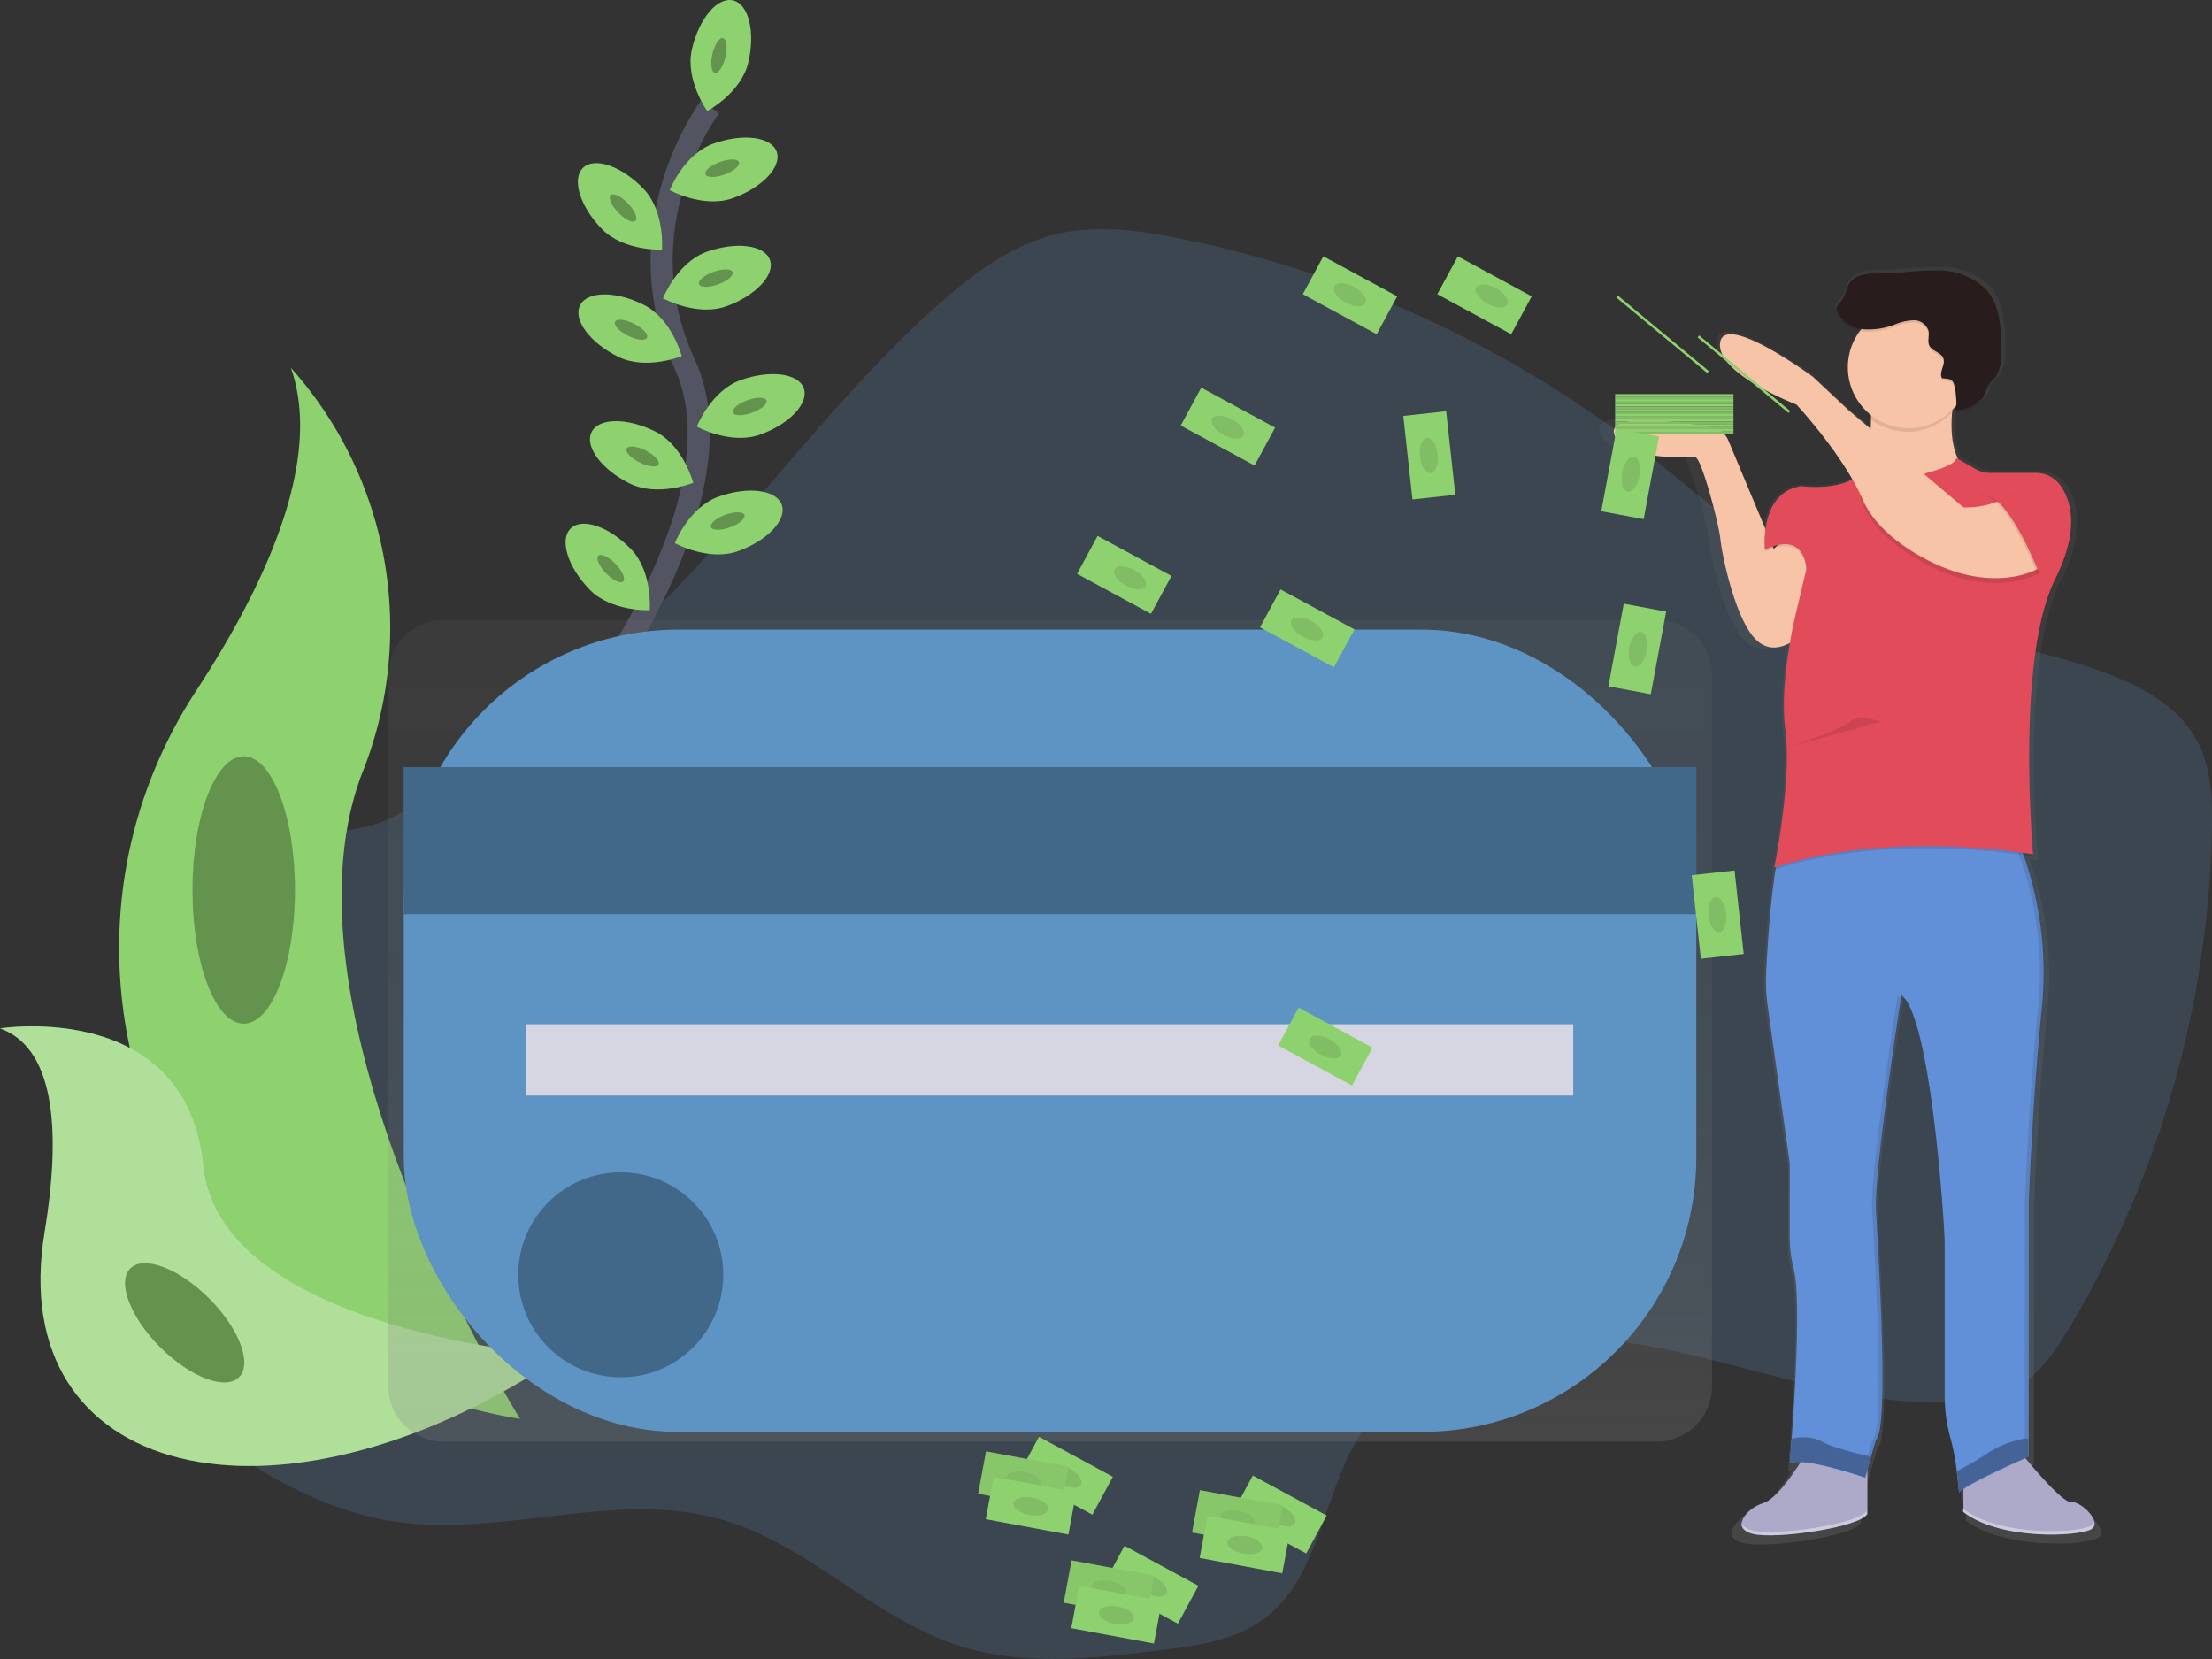 <svg xmlns="http://www.w3.org/2000/svg" xmlns:xlink="http://www.w3.org/1999/xlink" width="200" height="150" viewBox="0 0 200 150">
  <rect x="0" y="0" width="200" height="150" fill="#333333" stroke="none"/>
  <defs>
    <linearGradient id="linear-gradient" x1="0.5" y1="1" x2="0.5" gradientUnits="objectBoundingBox">
      <stop offset="0" stop-color="gray" stop-opacity="0.251"/>
      <stop offset="0.54" stop-color="gray" stop-opacity="0.122"/>
      <stop offset="1" stop-color="gray" stop-opacity="0.102"/>
    </linearGradient>
    <linearGradient id="linear-gradient-2" x1="9.926" x2="9.926" y2="0" xlink:href="#linear-gradient"/>
  </defs>
  <g id="rain" transform="translate(0 0.001)">
    <path id="路径_1342" data-name="路径 1342" d="M178.027,246.99c-2.628.813-5.087,2.781-5.744,5.511-.751,3.138.981,6.3,1.231,9.523.808,10.557-13.859,18-11.767,28.374.831,4.123,4.189,7.156,7.5,9.662,5.3,4,11.182,7.536,17.7,8.534,9.886,1.517,20.214-2.941,29.823-.124,7.75,2.273,13.681,8.933,21.377,11.39,5.859,1.871,12.171,1.134,18.257.376,3.282-.407,6.72-.878,9.369-2.894,4.923-3.753,5.233-11.166,8.53-16.478,5.091-8.192,16.255-9.8,25.616-8.208s18.45,5.511,27.934,5.192a12.505,12.505,0,0,0,5.871-1.369c2.15-1.237,3.6-3.417,4.886-5.574a91.794,91.794,0,0,0,12.774-44.82c.055-2.72-.039-5.558-1.288-7.958-1.58-3.037-4.737-4.854-7.879-6.076-7.547-2.941-15.884-3.422-23.279-6.738-7.133-3.2-12.909-8.809-19.121-13.617a100.709,100.709,0,0,0-41.949-19.128c-3.567-.706-7.27-1.21-10.815-.395-4.084.939-7.6,3.545-10.77,6.352-8.421,7.465-15.17,16.675-22.93,24.856a131.466,131.466,0,0,1-17.42,15.381c-2.872,2.119-5.924,4.636-9.125,6.2C183.871,246.4,181.125,246.035,178.027,246.99Z" transform="translate(-151.388 -171.041)" fill="#5e94c3" opacity="0.2"/>
    <path id="路径_1343" data-name="路径 1343" d="M378.072,138.88s-8.085,10.738-2.3,23.253-10.081,32.625-10.081,32.625" transform="translate(-313.866 -129.229)" fill="none" stroke="#535461" stroke-miterlimit="10" stroke-width="2"/>
    <path id="路径_1344" data-name="路径 1344" d="M422.447,98.373c-.642,2.763-3.715,4.41-3.715,4.41s-2.029-2.835-1.387-5.6,2.3-4.738,3.715-4.41S423.089,95.61,422.447,98.373Z" transform="translate(-354.784 -92.74)" fill="#8ed16f"/>
    <ellipse id="椭圆_323" data-name="椭圆 323" cx="1.613" cy="0.605" rx="1.613" ry="0.605" transform="translate(64.048 6.448) rotate(-76.9)" fill="#8ed16f"/>
    <ellipse id="椭圆_324" data-name="椭圆 324" cx="1.613" cy="0.605" rx="1.613" ry="0.605" transform="translate(64.048 6.448) rotate(-76.9)" opacity="0.3"/>
    <path id="路径_1345" data-name="路径 1345" d="M413.9,157.65c-2.669.962-5.721-.724-5.721-.724s1.276-3.245,3.947-4.2,5.23-.628,5.721.724S416.571,156.688,413.9,157.65Z" transform="translate(-347.625 -139.74)" fill="#8ed16f"/>
    <ellipse id="椭圆_325" data-name="椭圆 325" cx="1.613" cy="0.605" rx="1.613" ry="0.605" transform="matrix(0.94, -0.34, 0.34, 0.94, 63.58, 15.191)" fill="#8ed16f"/>
    <ellipse id="椭圆_326" data-name="椭圆 326" cx="1.613" cy="0.605" rx="1.613" ry="0.605" transform="matrix(0.94, -0.34, 0.34, 0.94, 63.58, 15.191)" opacity="0.3"/>
    <path id="路径_1346" data-name="路径 1346" d="M410.931,204.42c-2.669.962-5.721-.724-5.721-.724s1.276-3.245,3.947-4.2,5.23-.628,5.721.724S413.6,203.46,410.931,204.42Z" transform="translate(-345.264 -176.726)" fill="#8ed16f"/>
    <ellipse id="椭圆_327" data-name="椭圆 327" cx="1.613" cy="0.605" rx="1.613" ry="0.605" transform="translate(63.001 25.12) rotate(-19.8)" fill="#8ed16f"/>
    <ellipse id="椭圆_328" data-name="椭圆 328" cx="1.613" cy="0.605" rx="1.613" ry="0.605" transform="translate(63.001 25.12) rotate(-19.8)" opacity="0.3"/>
    <path id="路径_1347" data-name="路径 1347" d="M425.841,259.29c-2.669.962-5.721-.724-5.721-.724s1.276-3.245,3.947-4.2,5.23-.628,5.721.724S428.511,258.334,425.841,259.29Z" transform="translate(-357.116 -219.995)" fill="#8ed16f"/>
    <ellipse id="椭圆_329" data-name="椭圆 329" cx="1.613" cy="0.605" rx="1.613" ry="0.605" transform="translate(66.062 36.729) rotate(-19.8)" fill="#8ed16f"/>
    <ellipse id="椭圆_330" data-name="椭圆 330" cx="1.613" cy="0.605" rx="1.613" ry="0.605" transform="translate(66.062 36.729) rotate(-19.8)" opacity="0.3"/>
    <path id="路径_1348" data-name="路径 1348" d="M416.141,309.47c-2.669.962-5.721-.724-5.721-.724s1.276-3.245,3.947-4.2,5.23-.628,5.721.724S418.813,308.51,416.141,309.47Z" transform="translate(-349.405 -259.64)" fill="#8ed16f"/>
    <ellipse id="椭圆_331" data-name="椭圆 331" cx="1.613" cy="0.605" rx="1.613" ry="0.605" transform="matrix(0.94, -0.34, 0.34, 0.94, 64.076, 47.088)" fill="#8ed16f"/>
    <ellipse id="椭圆_332" data-name="椭圆 332" cx="1.613" cy="0.605" rx="1.613" ry="0.605" transform="matrix(0.94, -0.34, 0.34, 0.94, 64.076, 47.088)" opacity="0.3"/>
    <path id="路径_1349" data-name="路径 1349" d="M369.784,169.2c1.971,2.042,5.454,1.883,5.454,1.883s.287-3.475-1.684-5.516-4.412-2.883-5.454-1.883S367.813,167.162,369.784,169.2Z" transform="translate(-315.384 -148.514)" fill="#8ed16f"/>
    <ellipse id="椭圆_333" data-name="椭圆 333" cx="0.605" cy="1.613" rx="0.605" ry="1.613" transform="matrix(0.719, -0.695, 0.695, 0.719, 54.78, 18.065)" fill="#8ed16f"/>
    <ellipse id="椭圆_334" data-name="椭圆 334" cx="0.605" cy="1.613" rx="0.605" ry="1.613" transform="matrix(0.719, -0.695, 0.695, 0.719, 54.78, 18.065)" opacity="0.3"/>
    <path id="路径_1350" data-name="路径 1350" d="M364.374,324.194c1.971,2.042,5.454,1.883,5.454,1.883s.287-3.475-1.684-5.516-4.412-2.883-5.454-1.883S362.4,322.152,364.374,324.194Z" transform="translate(-311.084 -270.907)" fill="#8ed16f"/>
    <ellipse id="椭圆_335" data-name="椭圆 335" cx="0.605" cy="1.613" rx="0.605" ry="1.613" transform="matrix(0.719, -0.695, 0.695, 0.719, 53.666, 50.668)" fill="#8ed16f"/>
    <ellipse id="椭圆_336" data-name="椭圆 336" cx="0.605" cy="1.613" rx="0.605" ry="1.613" transform="matrix(0.719, -0.695, 0.695, 0.719, 53.666, 50.668)" opacity="0.3"/>
    <path id="路径_1351" data-name="路径 1351" d="M371.488,225.155c2.54,1.268,5.767-.05,5.767-.05s-.889-3.37-3.427-4.638-5.121-1.255-5.767.05S368.948,223.887,371.488,225.155Z" transform="translate(-315.617 -192.908)" fill="#8ed16f"/>
    <ellipse id="椭圆_337" data-name="椭圆 337" cx="0.605" cy="1.613" rx="0.605" ry="1.613" transform="translate(55.342 29.635) rotate(-63.48)" fill="#8ed16f"/>
    <ellipse id="椭圆_338" data-name="椭圆 338" cx="0.605" cy="1.613" rx="0.605" ry="1.613" transform="translate(55.342 29.635) rotate(-63.48)" opacity="0.3"/>
    <path id="路径_1352" data-name="路径 1352" d="M376.58,279.725c2.54,1.268,5.767-.05,5.767-.05s-.889-3.37-3.427-4.638-5.121-1.255-5.767.05S374.051,278.47,376.58,279.725Z" transform="translate(-319.665 -236.021)" fill="#8ed16f"/>
    <ellipse id="椭圆_339" data-name="椭圆 339" cx="0.605" cy="1.613" rx="0.605" ry="1.613" transform="translate(56.388 41.093) rotate(-63.48)" fill="#8ed16f"/>
    <ellipse id="椭圆_340" data-name="椭圆 340" cx="0.605" cy="1.613" rx="0.605" ry="1.613" transform="translate(56.388 41.093) rotate(-63.48)" opacity="0.3"/>
    <path id="路径_1353" data-name="路径 1353" d="M180.027,249.21a35.261,35.261,0,0,1,6.43,36.679c-8.336,21.913,14.29,58.351,14.29,58.351s-.243-.036-.692-.115c-30.332-5.353-45.394-40.041-28.533-65.809C177.783,268.736,182.939,257.5,180.027,249.21Z" transform="translate(-153.726 -215.955)" fill="#8ed16f"/>
    <path id="路径_1354" data-name="路径 1354" d="M113,534.022s16.85-2.684,18.386,12.417,32.4,17.2,32.4,17.2l-.579.385c-25.485,16.735-49.848,10.656-46.176-11.558C118.4,544.2,118.286,535.907,113,534.022Z" transform="translate(-113 -441.042)" fill="#8ed16f"/>
    <g id="组_6" data-name="组 6" transform="translate(0 92.796)" opacity="0.3">
      <path id="路径_1355" data-name="路径 1355" d="M113,534.022s16.85-2.684,18.386,12.417,32.4,17.2,32.4,17.2l-.579.385c-25.485,16.735-49.848,10.656-46.176-11.558C118.4,544.2,118.286,535.907,113,534.022Z" transform="translate(-113 -533.838)" fill="#fff"/>
    </g>
    <ellipse id="椭圆_341" data-name="椭圆 341" cx="4.634" cy="12.089" rx="4.634" ry="12.089" transform="translate(17.402 68.377)" fill="#8ed16f"/>
    <ellipse id="椭圆_342" data-name="椭圆 342" cx="4.634" cy="12.089" rx="4.634" ry="12.089" transform="translate(17.402 68.377)" opacity="0.3"/>
    <ellipse id="椭圆_343" data-name="椭圆 343" cx="3.123" cy="6.951" rx="3.123" ry="6.951" transform="translate(9.574 116.898) rotate(-45)" fill="#8ed16f"/>
    <ellipse id="椭圆_344" data-name="椭圆 344" cx="3.123" cy="6.951" rx="3.123" ry="6.951" transform="translate(9.574 116.898) rotate(-45)" opacity="0.3"/>
    <path id="路径_1356" data-name="路径 1356" d="M403.343,358.2H293.657a5,5,0,0,0-5,5v64.29a5,5,0,0,0,5,5H403.343a5,5,0,0,0,5-5V363.2a5,5,0,0,0-5-5Z" transform="translate(-253.553 -302.145)" fill="url(#linear-gradient)"/>
    <rect id="矩形_282" data-name="矩形 282" width="116.863" height="72.536" rx="24.81" transform="translate(36.508 56.929)" fill="#5e94c3"/>
    <rect id="矩形_283" data-name="矩形 283" width="116.863" height="13.298" transform="translate(36.508 69.364)" fill="#5e94c3"/>
    <rect id="矩形_284" data-name="矩形 284" width="116.863" height="13.298" transform="translate(36.508 69.364)" opacity="0.3"/>
    <rect id="矩形_285" data-name="矩形 285" width="94.7" height="6.447" transform="translate(47.544 92.608)" fill="#d6d6e3"/>
    <circle id="椭圆_345" data-name="椭圆 345" cx="9.269" cy="9.269" r="9.269" transform="translate(46.857 105.991)" fill="#5e94c3"/>
    <circle id="椭圆_346" data-name="椭圆 346" cx="9.269" cy="9.269" r="9.269" transform="translate(46.857 105.991)" opacity="0.3"/>
    <path id="路径_1357" data-name="路径 1357" d="M822.152,220.478a2.029,2.029,0,0,0,.893,1.13c1.922,1.27,6.1,1,6.6,1,.107,0,.247.19.4.51a35.315,35.315,0,0,1,1.96,6.991c.1,1.215,1.232,6.9,3.081,9.022.057.065.113.126.167.182,1.814,1.822,3.941-.182,3.941-.182l.305-1.061c-.086.418-.182.906-.278,1.452-.048.274-.1.565-.142.864a33.107,33.107,0,0,0-.433,5.1,18.468,18.468,0,0,0,.08,1.858c.017.172.036.341.059.506a17.757,17.757,0,0,1,.138,2.268,61.65,61.65,0,0,1-1.165,10.1l.044-.015c-.027.14-.044.209-.044.209l.067-.021q-.048.312-.092.638c-.389,2.824-.613,6.338-.72,8.368a16.759,16.759,0,0,0,.142,3.2l2.042,14.373v6.694a11.816,11.816,0,0,0,.368,3.008c.665,2.529.117,11.357-.19,15.545-.086,1.142-.153,1.941-.172,2.171v.069l.059-.023v.073a1.183,1.183,0,0,1,.272-.079c-.81,1.255-2.276,3.33-3.4,3.68a3.571,3.571,0,0,0-1.7,1.128l-.029.04-.042.059a1.255,1.255,0,0,0-.245.64.708.708,0,0,1-.038-.123c-.086.467.195.893,1.075,1.1a7.237,7.237,0,0,0,1.558.126c3.054,0,8.474-.939,9.073-1.95v-3.485l.1.031v.031l.374.123,1.027-3.447c1.232-.912.209-17.235,0-20.986-.188-3.418,1.927-17.015,2.3-19.411l-.05-.061.057-.349a1.488,1.488,0,0,1,.209.184,2.739,2.739,0,0,1,.32.473,6.326,6.326,0,0,1,.454.937c2.067,5.154,3,19.894,3,21.216V308.25a14.434,14.434,0,0,0,.565,4.044,17.344,17.344,0,0,1,.439,2.1c.044.278.082.554.117.818s.071.565.1.812a1.683,1.683,0,0,0,.021.186.366.366,0,0,1,0,.086c.057.546.086.9.086.9a.21.21,0,0,1,.042-.082l.01.132a.283.283,0,0,1,.082-.13,1.981,1.981,0,0,1,.276-.226v1.761l-.05-.038v.3c2.13,1.607,5.6,2.092,8.257,2.073a10.563,10.563,0,0,0,3.609-.452c.694-.341.314-1.136-.318-1.745a2.386,2.386,0,0,0-1.531-.791c-.674.073-2.977-2.535-4.184-3.964l.136-.061.193-.084V290.791s.31-9.125,1.232-18.149a32.106,32.106,0,0,0-1.579-13.463l-.029-.086.28.044c.3.046.456.073.456.073a1.741,1.741,0,0,0-.019-.209h.019s-.36-3.914-.364-8.83c0-5.573.471-12.367,2.418-16.212a11.438,11.438,0,0,0,1.464-5.364,5.611,5.611,0,0,0-1-3.431,2.719,2.719,0,0,0-1.153-.912l-.04-.023h-.021a2.866,2.866,0,0,0-1.059-.209H857.82a2.809,2.809,0,0,1-1.389-.366l-1.646-.933a8.349,8.349,0,0,1-.51-4.077c0-.111.021-.222.031-.331l.119-.126c.092-.1.178-.209.262-.3a2.335,2.335,0,0,1-.019.247c-.021.132-.057.209-.113.226a3.634,3.634,0,0,0,2.456-.989c.023-.027.044-.056.065-.086a4.482,4.482,0,0,0,.4-.837,2.433,2.433,0,0,1,.307-.561c.138-.18.318-.326.466-.5l.025-.029a3.612,3.612,0,0,0,.565-2.347c.01-1.991-.048-4.184-1.381-5.677a6.286,6.286,0,0,0-4.548-1.768c-1.676-.054-3.347.247-5.021.255-1.138,0-2.51-.019-3.138.923-.307.462-.345,1.067-.68,1.51-.192.255-.487.475-.5.793a.814.814,0,0,0,.109.418v.015a2.959,2.959,0,0,0,2.167,1.454,5.4,5.4,0,0,0-.418.577,5.5,5.5,0,0,0-.837,2.929,3.422,3.422,0,0,0,.013.36,5.529,5.529,0,0,0,1.753,3.684c-.017.117-.033.234-.052.349l.038.033q.178.161.37.305l.046.036v.209a3.518,3.518,0,0,1-.013.364c-.013.119,0,.192-.013.289l-.027-.023-2.044-1.707-3.286-3.042s-8.217-5.981-8.629-3.138a2.048,2.048,0,0,0,.391,1.418c1.508,2.3,6.694,4.259,6.694,4.259a43.828,43.828,0,0,1,5.161,6.794c-.073.04-.146.077-.224.113a9.7,9.7,0,0,1-4.527.494c-3.1.483-3.383,3.883-3.366,5.257v.285l-4.117-9.667-.013-.029a2.035,2.035,0,0,0-1.54-1.209C828.456,219.411,821.576,218.447,822.152,220.478ZM839.387,314.4a1.8,1.8,0,0,1,.182-.033l-.019.029Z" transform="translate(-677.527 -181.435)" fill="url(#linear-gradient-2)"/>
    <path id="路径_1358" data-name="路径 1358" d="M984.463,716.43s3.9,4.9,4.8,4.8,3,1.9,1.8,2.51-8.1,1-11.505-1.6v-3.918Z" transform="translate(-802.035 -585.438)" fill="#aca9c9"/>
    <path id="路径_1359" data-name="路径 1359" d="M886.658,717.86s-2.3,4.1-3.9,4.6-3,2.3-.9,2.8,9.6-.6,10.3-1.8v-5.3Z" transform="translate(-723.313 -586.569)" fill="#aca9c9"/>
    <path id="路径_1360" data-name="路径 1360" d="M894.376,465.8l1.987,14.179v6.592a11.816,11.816,0,0,0,.36,2.966c.649,2.5.115,11.2-.186,15.333-.1,1.347-.174,2.209-.174,2.209,1.3-.6,6.8,1.3,6.8,1.3l.556-1.893.444-1.506c1.2-.9.209-17,0-20.71-.136-2.533.994-10.746,1.717-15.668.209-1.391.379-2.51.481-3.184.065-.418.1-.651.1-.651a2.188,2.188,0,0,1,.54.651,6.246,6.246,0,0,1,.441.925c2.012,5.085,2.929,19.624,2.929,20.919v13.673a14.421,14.421,0,0,0,.55,3.989,20.916,20.916,0,0,1,.542,2.88c.142,1.086.209,1.96.209,1.96.1-.6,6.3-3.3,6.3-3.3v-22.8s.3-9,1.2-17.9a31.939,31.939,0,0,0-1.151-12.045c-.249-.851-.5-1.573-.713-2.144-.366-.973-.628-1.51-.628-1.51H896.259c-.343.065-.628.755-.885,1.8-.167.7-.314,1.565-.441,2.51-.379,2.784-.6,6.251-.7,8.255A16.711,16.711,0,0,0,894.376,465.8Z" transform="translate(-734.54 -374.789)" fill="#618fd8"/>
    <g id="组_7" data-name="组 7" transform="translate(161.874 75.333)" opacity="0.1">
      <path id="路径_1361" data-name="路径 1361" d="M983.663,506.766v-22.8s.3-9,1.2-17.9a31.187,31.187,0,0,0-2.51-15.7h.4a31.37,31.37,0,0,1,2.51,15.7c-.889,8.9-1.2,17.9-1.2,17.9v22.8s-6.2,2.7-6.3,3.3a3,3,0,0,0-.031-.364A58.309,58.309,0,0,1,983.663,506.766Z" transform="translate(-962.461 -450.36)"/>
      <path id="路径_1362" data-name="路径 1362" d="M905.29,722.32a1.553,1.553,0,0,0-.55.113v-.1A3.569,3.569,0,0,1,905.29,722.32Z" transform="translate(-904.74 -665.425)"/>
      <path id="路径_1363" data-name="路径 1363" d="M936.482,560.83c1.2-.9.209-17,0-20.71s2.3-19.5,2.3-19.5a1.743,1.743,0,0,1,.345.356c-.368,2.36-2.427,15.775-2.245,19.145.209,3.7,1.2,19.8,0,20.71l-1,3.4-.364-.121Z" transform="translate(-929.081 -505.922)"/>
    </g>
    <path id="路径_1364" data-name="路径 1364" d="M843.684,285.869l-2.092,7.4s-2.2,2.092-4,0-2.908-7.7-3.017-8.9-1.7-7.4-2.3-7.4-6.6.4-7.3-2.092c-.561-2,6.138-1.046,8.819-.6a1.987,1.987,0,0,1,1.5,1.192l4.113,9.821S841.584,282.769,843.684,285.869Z" transform="translate(-679.029 -235.655)" fill="#f7c4a7"/>
    <path id="路径_1365" data-name="路径 1365" d="M937.1,249.82s-2.6,7.3.7,9.9-11.8,3.3-11.8,3.3l2.05-1.95s1.45-5.751.45-10.551Z" transform="translate(-759.679 -216.835)" fill="#f7c4a7"/>
    <path id="路径_1366" data-name="路径 1366" d="M908.287,292.049s2.65-.651,2.65-1.349l2.349,1.349h5.9s4.3,2.4.7,9.6-2,24.893-2,24.893-12.8-2.3-23.4,1.2c0,0,1.6-7.9,1-12.4s1-10.8,1-10.8l.9-3.8s-.05-3.556-3.751-1.751c0,0-.55-5.15,3.251-5.751,0,0,4.393.6,5.7-1.6A6.682,6.682,0,0,0,908.287,292.049Z" transform="translate(-734.062 -249.097)" opacity="0.1"/>
    <path id="路径_1367" data-name="路径 1367" d="M908.286,291.1s2.65-.651,2.65-1.349l1.722.989a2.719,2.719,0,0,0,1.351.36h4.127a2.72,2.72,0,0,1,2.211,1.125c.948,1.333,1.8,3.96-.46,8.476-3.6,7.2-2,24.893-2,24.893s-12.8-2.3-23.4,1.2c0,0,1.6-7.9,1-12.4s1-10.786,1-10.786l.9-3.8s-.05-3.556-3.751-1.751c0,0-.536-5.008,3.094-5.723a1.025,1.025,0,0,1,.307-.021c.776.082,4.393.343,5.552-1.617A6.714,6.714,0,0,0,908.286,291.1Z" transform="translate(-734.062 -248.346)" fill="#e14b5a"/>
    <path id="路径_1368" data-name="路径 1368" d="M951.193,309.983s-3.2,2-8.4,0c0,0-5.7-2.092-7.5-6.2s9.1.7,9.1.7a7.931,7.931,0,0,0,3-.5C948.089,303.484,952.992,307.782,951.193,309.983Z" transform="translate(-766.867 -258.159)" opacity="0.1"/>
    <path id="路径_1369" data-name="路径 1369" d="M903.116,257.79s-3.2,2-8.4,0c0,0-5.7-2.092-7.5-6.2s-6-8.608-6-8.608-7.3-2.8-6.9-5.6,8.4,3.1,8.4,3.1l3.2,3,10.4,8.8a7.931,7.931,0,0,0,3-.5C900.012,251.282,904.915,255.589,903.116,257.79Z" transform="translate(-718.79 -206.405)" fill="#f7c4a7"/>
    <path id="路径_1370" data-name="路径 1370" d="M937.49,251.951l8.6-.7a19.743,19.743,0,0,0-.9,4.073,5.5,5.5,0,0,1-7.7.209A9.774,9.774,0,0,0,937.49,251.951Z" transform="translate(-768.765 -217.971)" opacity="0.1"/>
    <circle id="椭圆_347" data-name="椭圆 347" cx="5.5" cy="5.5" r="5.5" transform="translate(167.076 27.715)" fill="#f7c4a7"/>
    <path id="路径_1371" data-name="路径 1371" d="M934.34,219.877c-.322-.531.333-1.224.117-1.805-.2-.536-.99-.628-1.255-1.128-.209-.4,0-.9-.084-1.345a1.382,1.382,0,0,0-1.326-.962,4.732,4.732,0,0,0-1.713.379,6.578,6.578,0,0,1-2.822.435,2.959,2.959,0,0,1-2.33-1.479.836.836,0,0,1-.107-.406c.017-.314.305-.529.492-.78.326-.437.364-1.033.661-1.489.607-.929,1.939-.906,3.048-.91,1.632,0,3.255-.305,4.887-.251a6.086,6.086,0,0,1,4.428,1.743c1.3,1.475,1.356,3.634,1.345,5.6a3.564,3.564,0,0,1-.55,2.316c-.151.182-.335.333-.479.519-.314.418-.4.954-.692,1.379a3.375,3.375,0,0,1-2.454,1.061c.268-.036.046-1.828,0-1.994C935.33,219.934,935.139,219.951,934.34,219.877Z" transform="translate(-758.746 -185.479)" opacity="0.1"/>
    <path id="路径_1372" data-name="路径 1372" d="M934.34,218.927c-.322-.531.333-1.224.117-1.805-.2-.536-.99-.628-1.255-1.128-.209-.4,0-.9-.084-1.345a1.382,1.382,0,0,0-1.326-.962,4.731,4.731,0,0,0-1.713.379,6.578,6.578,0,0,1-2.822.435,2.959,2.959,0,0,1-2.33-1.479.836.836,0,0,1-.107-.406c.017-.314.305-.529.492-.78.326-.437.364-1.033.661-1.489.607-.929,1.939-.906,3.048-.91,1.632,0,3.255-.305,4.887-.251a6.086,6.086,0,0,1,4.428,1.743c1.3,1.475,1.356,3.634,1.345,5.6a3.564,3.564,0,0,1-.55,2.316c-.151.182-.335.333-.479.519-.314.418-.4.954-.692,1.379a3.375,3.375,0,0,1-2.454,1.061c.268-.036.046-1.828,0-1.994C935.33,218.973,935.139,219,934.34,218.927Z" transform="translate(-758.746 -184.729)" fill="#281c1c"/>
    <path id="路径_1373" data-name="路径 1373" d="M992.017,313.346s-2.7-7-4.8-7.2,4,0,4,0l2,3.6Z" transform="translate(-807.742 -261.27)" opacity="0.1"/>
    <path id="路径_1374" data-name="路径 1374" d="M992.977,313.346s-2.7-7-4.8-7.2,4,0,4,0l2,3.6Z" transform="translate(-808.501 -261.27)" fill="#e14b5a"/>
    <path id="路径_1375" data-name="路径 1375" d="M976.65,714.959c.142,1.086.209,1.96.209,1.96.1-.6,6.3-3.3,6.3-3.3v-1.625a2.758,2.758,0,0,0-.473.023,8.921,8.921,0,0,0-3.347,1.368A30.518,30.518,0,0,1,976.65,714.959Z" transform="translate(-799.733 -581.927)" fill="#618fd8"/>
    <path id="路径_1376" data-name="路径 1376" d="M976.65,714.959c.142,1.086.209,1.96.209,1.96.1-.6,6.3-3.3,6.3-3.3v-1.625a2.758,2.758,0,0,0-.473.023,8.921,8.921,0,0,0-3.347,1.368A30.518,30.518,0,0,1,976.65,714.959Z" transform="translate(-799.733 -581.927)" opacity="0.3"/>
    <path id="路径_1377" data-name="路径 1377" d="M904.5,713.793c1.3-.6,6.8,1.3,6.8,1.3l.556-1.893c-.96-.195-1.914-.437-2.851-.726a9.49,9.49,0,0,1-1.28-.473,8.56,8.56,0,0,0-.853-.4,4.428,4.428,0,0,0-2.2-.019C904.575,712.931,904.5,713.793,904.5,713.793Z" transform="translate(-742.676 -581.502)" fill="#618fd8"/>
    <path id="路径_1378" data-name="路径 1378" d="M904.5,713.793c1.3-.6,6.8,1.3,6.8,1.3l.556-1.893c-.96-.195-1.914-.437-2.851-.726a9.49,9.49,0,0,1-1.28-.473,8.56,8.56,0,0,0-.853-.4,4.428,4.428,0,0,0-2.2-.019C904.575,712.931,904.5,713.793,904.5,713.793Z" transform="translate(-742.676 -581.502)" opacity="0.3"/>
    <path id="路径_1379" data-name="路径 1379" d="M990.805,743.84a.6.6,0,0,0,.343-.4.588.588,0,0,1-.343.7c-1.2.6-8.1,1-11.505-1.6v-.3C982.706,744.84,989.6,744.441,990.805,743.84Z" transform="translate(-801.829 -605.849)" fill="#fff" opacity="0.4"/>
    <path id="路径_1380" data-name="路径 1380" d="M881.609,744.991c2.092.5,9.6-.6,10.3-1.8v.3c-.7,1.2-8.2,2.3-10.3,1.8-.858-.209-1.132-.628-1.046-1.086C880.63,744.543,880.944,744.824,881.609,744.991Z" transform="translate(-723.115 -606.6)" fill="#fff" opacity="0.4"/>
    <path id="路径_1381" data-name="路径 1381" d="M911.683,402.353s-2.2-.7-2.8,0-5.732,2.343-5.732,2.343" transform="translate(-741.609 -337.108)" opacity="0.1"/>
    <rect id="矩形_286" data-name="矩形 286" width="10.7" height="0.226" transform="translate(156.731 37.665) rotate(180)" fill="#8ed16f"/>
    <rect id="矩形_287" data-name="矩形 287" width="10.7" height="0.226" transform="translate(156.731 37.892) rotate(180)" fill="#8ed16f"/>
    <rect id="矩形_288" data-name="矩形 288" width="10.7" height="0.226" transform="translate(156.731 37.892) rotate(180)" opacity="0.1"/>
    <rect id="矩形_289" data-name="矩形 289" width="10.7" height="0.226" transform="translate(156.731 38.119) rotate(180)" fill="#8ed16f"/>
    <rect id="矩形_290" data-name="矩形 290" width="10.7" height="0.226" transform="translate(156.731 38.343) rotate(180)" fill="#8ed16f"/>
    <rect id="矩形_291" data-name="矩形 291" width="10.7" height="0.226" transform="translate(156.731 38.343) rotate(180)" opacity="0.1"/>
    <rect id="矩形_292" data-name="矩形 292" width="10.7" height="0.226" transform="translate(156.731 38.57) rotate(180)" fill="#8ed16f"/>
    <rect id="矩形_293" data-name="矩形 293" width="10.7" height="0.226" transform="translate(156.731 38.795) rotate(180)" fill="#8ed16f"/>
    <rect id="矩形_294" data-name="矩形 294" width="10.7" height="0.226" transform="translate(156.731 38.795) rotate(180)" opacity="0.1"/>
    <rect id="矩形_295" data-name="矩形 295" width="10.7" height="0.226" transform="translate(156.731 39.021) rotate(180)" fill="#8ed16f"/>
    <rect id="矩形_296" data-name="矩形 296" width="10.7" height="0.226" transform="translate(156.731 39.246) rotate(180)" fill="#8ed16f"/>
    <rect id="矩形_297" data-name="矩形 297" width="10.7" height="0.226" transform="translate(156.731 39.246) rotate(180)" opacity="0.1"/>
    <rect id="矩形_298" data-name="矩形 298" width="10.7" height="0.226" transform="translate(156.731 35.86) rotate(180)" fill="#8ed16f"/>
    <rect id="矩形_299" data-name="矩形 299" width="10.7" height="0.226" transform="matrix(-0.769, -0.639, 0.639, -0.769, 161.716, 37.339)" fill="#8ed16f"/>
    <rect id="矩形_300" data-name="矩形 300" width="10.7" height="0.226" transform="matrix(-0.769, -0.639, 0.639, -0.769, 154.359, 33.726)" fill="#8ed16f"/>
    <rect id="矩形_301" data-name="矩形 301" width="10.7" height="0.226" transform="translate(156.731 36.084) rotate(180)" fill="#8ed16f"/>
    <rect id="矩形_302" data-name="矩形 302" width="10.7" height="0.226" transform="translate(156.731 36.084) rotate(180)" opacity="0.1"/>
    <rect id="矩形_303" data-name="矩形 303" width="10.7" height="0.226" transform="translate(156.731 36.313) rotate(180)" fill="#8ed16f"/>
    <rect id="矩形_304" data-name="矩形 304" width="10.7" height="0.226" transform="translate(156.731 36.538) rotate(180)" fill="#8ed16f"/>
    <rect id="矩形_305" data-name="矩形 305" width="10.7" height="0.226" transform="translate(156.731 36.538) rotate(180)" opacity="0.1"/>
    <rect id="矩形_306" data-name="矩形 306" width="10.7" height="0.226" transform="translate(156.731 36.762) rotate(180)" fill="#8ed16f"/>
    <rect id="矩形_307" data-name="矩形 307" width="10.7" height="0.226" transform="translate(156.731 36.989) rotate(180)" fill="#8ed16f"/>
    <rect id="矩形_308" data-name="矩形 308" width="10.7" height="0.226" transform="translate(156.731 36.989) rotate(180)" opacity="0.1"/>
    <rect id="矩形_309" data-name="矩形 309" width="10.7" height="0.226" transform="translate(156.731 37.214) rotate(180)" fill="#8ed16f"/>
    <rect id="矩形_310" data-name="矩形 310" width="10.7" height="0.226" transform="translate(156.731 37.441) rotate(180)" fill="#8ed16f"/>
    <rect id="矩形_311" data-name="矩形 311" width="10.7" height="0.226" transform="translate(156.731 37.441) rotate(180)" opacity="0.1"/>
    <rect id="矩形_312" data-name="矩形 312" width="3.899" height="7.6" transform="translate(148.614 46.937) rotate(-169.48)" fill="#8ed16f"/>
    <ellipse id="椭圆_348" data-name="椭圆 348" cx="1.6" cy="0.799" rx="1.6" ry="0.799" transform="translate(146.38 44.301) rotate(-79.48)" fill="#8ed16f"/>
    <ellipse id="椭圆_349" data-name="椭圆 349" cx="1.6" cy="0.799" rx="1.6" ry="0.799" transform="translate(146.38 44.301) rotate(-79.48)" opacity="0.1"/>
    <rect id="矩形_313" data-name="矩形 313" width="3.899" height="7.6" transform="translate(149.258 62.767) rotate(-169.48)" fill="#8ed16f"/>
    <ellipse id="椭圆_350" data-name="椭圆 350" cx="1.6" cy="0.799" rx="1.6" ry="0.799" transform="translate(147.021 60.127) rotate(-79.48)" fill="#8ed16f"/>
    <ellipse id="椭圆_351" data-name="椭圆 351" cx="1.6" cy="0.799" rx="1.6" ry="0.799" transform="translate(147.021 60.127) rotate(-79.48)" opacity="0.1"/>
    <rect id="矩形_314" data-name="矩形 314" width="3.899" height="7.6" transform="matrix(0.476, -0.879, 0.879, 0.476, 129.956, 26.602)" fill="#8ed16f"/>
    <ellipse id="椭圆_352" data-name="椭圆 352" cx="0.801" cy="1.604" rx="0.801" ry="1.604" transform="translate(133.09 26.693) rotate(-61.39)" fill="#8ed16f"/>
    <ellipse id="椭圆_353" data-name="椭圆 353" cx="0.801" cy="1.604" rx="0.801" ry="1.604" transform="translate(133.09 26.693) rotate(-61.39)" opacity="0.1"/>
    <rect id="矩形_315" data-name="矩形 315" width="3.899" height="7.6" transform="matrix(0.476, -0.879, 0.879, 0.476, 115.562, 94.529)" fill="#8ed16f"/>
    <ellipse id="椭圆_354" data-name="椭圆 354" cx="0.799" cy="1.6" rx="0.799" ry="1.6" transform="matrix(0.476, -0.879, 0.879, 0.476, 118.032, 94.608)" fill="#8ed16f"/>
    <ellipse id="椭圆_355" data-name="椭圆 355" cx="0.799" cy="1.6" rx="0.799" ry="1.6" transform="matrix(0.476, -0.879, 0.879, 0.476, 118.032, 94.608)" opacity="0.1"/>
    <rect id="矩形_316" data-name="矩形 316" width="3.899" height="7.6" transform="matrix(0.476, -0.879, 0.879, 0.476, 106.755, 38.474)" fill="#8ed16f"/>
    <ellipse id="椭圆_356" data-name="椭圆 356" cx="0.799" cy="1.6" rx="0.799" ry="1.6" transform="matrix(0.476, -0.879, 0.879, 0.476, 109.219, 38.555)" fill="#8ed16f"/>
    <ellipse id="椭圆_357" data-name="椭圆 357" cx="0.799" cy="1.6" rx="0.799" ry="1.6" transform="matrix(0.476, -0.879, 0.879, 0.476, 109.219, 38.555)" opacity="0.1"/>
    <rect id="矩形_317" data-name="矩形 317" width="3.899" height="7.6" transform="matrix(0.476, -0.879, 0.879, 0.476, 117.793, 26.601)" fill="#8ed16f"/>
    <ellipse id="椭圆_358" data-name="椭圆 358" cx="0.799" cy="1.6" rx="0.799" ry="1.6" transform="matrix(0.476, -0.879, 0.879, 0.476, 120.263, 26.594)" fill="#8ed16f"/>
    <ellipse id="椭圆_359" data-name="椭圆 359" cx="0.799" cy="1.6" rx="0.799" ry="1.6" transform="matrix(0.476, -0.879, 0.879, 0.476, 120.263, 26.594)" opacity="0.1"/>
    <rect id="矩形_318" data-name="矩形 318" width="3.899" height="7.6" transform="matrix(0.994, -0.109, 0.109, 0.994, 126.88, 37.606)" fill="#8ed16f"/>
    <ellipse id="椭圆_360" data-name="椭圆 360" cx="0.799" cy="1.6" rx="0.799" ry="1.6" transform="matrix(0.994, -0.109, 0.109, 0.994, 128.221, 39.678)" fill="#8ed16f"/>
    <ellipse id="椭圆_361" data-name="椭圆 361" cx="0.799" cy="1.6" rx="0.799" ry="1.6" transform="matrix(0.994, -0.109, 0.109, 0.994, 128.221, 39.678)" opacity="0.1"/>
    <rect id="矩形_319" data-name="矩形 319" width="3.899" height="7.6" transform="matrix(0.994, -0.109, 0.109, 0.994, 152.955, 79.128)" fill="#8ed16f"/>
    <ellipse id="椭圆_362" data-name="椭圆 362" cx="0.799" cy="1.6" rx="0.799" ry="1.6" transform="matrix(0.994, -0.109, 0.109, 0.994, 154.304, 81.195)" fill="#8ed16f"/>
    <ellipse id="椭圆_363" data-name="椭圆 363" cx="0.799" cy="1.6" rx="0.799" ry="1.6" transform="matrix(0.994, -0.109, 0.109, 0.994, 154.304, 81.195)" opacity="0.1"/>
    <rect id="矩形_320" data-name="矩形 320" width="3.899" height="7.6" transform="matrix(0.476, -0.879, 0.879, 0.476, 113.927, 56.717)" fill="#8ed16f"/>
    <ellipse id="椭圆_364" data-name="椭圆 364" cx="0.799" cy="1.6" rx="0.799" ry="1.6" transform="matrix(0.476, -0.879, 0.879, 0.476, 116.393, 56.8)" fill="#8ed16f"/>
    <ellipse id="椭圆_365" data-name="椭圆 365" cx="0.799" cy="1.6" rx="0.799" ry="1.6" transform="matrix(0.476, -0.879, 0.879, 0.476, 116.393, 56.8)" opacity="0.1"/>
    <rect id="矩形_321" data-name="矩形 321" width="3.899" height="7.6" transform="matrix(0.476, -0.879, 0.879, 0.476, 97.384, 51.882)" fill="#8ed16f"/>
    <ellipse id="椭圆_366" data-name="椭圆 366" cx="0.801" cy="1.604" rx="0.801" ry="1.604" transform="translate(100.384 52.181) rotate(-61.39)" fill="#8ed16f"/>
    <ellipse id="椭圆_367" data-name="椭圆 367" cx="0.801" cy="1.604" rx="0.801" ry="1.604" transform="translate(100.384 52.181) rotate(-61.39)" opacity="0.1"/>
    <rect id="矩形_322" data-name="矩形 322" width="3.899" height="7.6" transform="matrix(0.476, -0.879, 0.879, 0.476, 92.086, 133.332)" fill="#8ed16f"/>
    <ellipse id="椭圆_368" data-name="椭圆 368" cx="0.799" cy="1.6" rx="0.799" ry="1.6" transform="matrix(0.476, -0.879, 0.879, 0.476, 94.543, 133.411)" fill="#8ed16f"/>
    <ellipse id="椭圆_369" data-name="椭圆 369" cx="0.799" cy="1.6" rx="0.799" ry="1.6" transform="matrix(0.476, -0.879, 0.879, 0.476, 94.543, 133.411)" opacity="0.1"/>
    <rect id="矩形_323" data-name="矩形 323" width="3.899" height="7.6" transform="translate(88.442 135.059) rotate(-79.49)" fill="#8ed16f"/>
    <rect id="矩形_324" data-name="矩形 324" width="3.899" height="7.6" transform="translate(88.442 135.059) rotate(-79.49)" opacity="0.05"/>
    <ellipse id="椭圆_370" data-name="椭圆 370" cx="0.799" cy="1.6" rx="0.799" ry="1.6" transform="translate(90.804 134.378) rotate(-79.49)" fill="#8ed16f"/>
    <ellipse id="椭圆_371" data-name="椭圆 371" cx="0.799" cy="1.6" rx="0.799" ry="1.6" transform="translate(90.804 134.378) rotate(-79.49)" opacity="0.1"/>
    <rect id="矩形_325" data-name="矩形 325" width="3.899" height="7.6" transform="translate(89.129 137.358) rotate(-79.49)" fill="#8ed16f"/>
    <ellipse id="椭圆_372" data-name="椭圆 372" cx="0.799" cy="1.6" rx="0.799" ry="1.6" transform="translate(91.489 136.677) rotate(-79.49)" fill="#8ed16f"/>
    <ellipse id="椭圆_373" data-name="椭圆 373" cx="0.799" cy="1.6" rx="0.799" ry="1.6" transform="translate(91.489 136.677) rotate(-79.49)" opacity="0.1"/>
    <rect id="矩形_326" data-name="矩形 326" width="3.899" height="7.6" transform="matrix(0.476, -0.879, 0.879, 0.476, 99.818, 143.189)" fill="#8ed16f"/>
    <ellipse id="椭圆_374" data-name="椭圆 374" cx="0.799" cy="1.6" rx="0.799" ry="1.6" transform="matrix(0.476, -0.879, 0.879, 0.476, 102.281, 143.268)" fill="#8ed16f"/>
    <ellipse id="椭圆_375" data-name="椭圆 375" cx="0.799" cy="1.6" rx="0.799" ry="1.6" transform="matrix(0.476, -0.879, 0.879, 0.476, 102.281, 143.268)" opacity="0.1"/>
    <rect id="矩形_327" data-name="矩形 327" width="3.899" height="7.6" transform="translate(96.177 144.913) rotate(-79.49)" fill="#8ed16f"/>
    <rect id="矩形_328" data-name="矩形 328" width="3.899" height="7.6" transform="translate(96.177 144.913) rotate(-79.49)" opacity="0.05"/>
    <ellipse id="椭圆_376" data-name="椭圆 376" cx="0.799" cy="1.6" rx="0.799" ry="1.6" transform="translate(98.54 144.232) rotate(-79.49)" fill="#8ed16f"/>
    <ellipse id="椭圆_377" data-name="椭圆 377" cx="0.799" cy="1.6" rx="0.799" ry="1.6" transform="translate(98.54 144.232) rotate(-79.49)" opacity="0.1"/>
    <rect id="矩形_329" data-name="矩形 329" width="3.899" height="7.6" transform="translate(96.863 147.215) rotate(-79.49)" fill="#8ed16f"/>
    <ellipse id="椭圆_378" data-name="椭圆 378" cx="0.799" cy="1.6" rx="0.799" ry="1.6" transform="translate(99.228 146.533) rotate(-79.49)" fill="#8ed16f"/>
    <ellipse id="椭圆_379" data-name="椭圆 379" cx="0.799" cy="1.6" rx="0.799" ry="1.6" transform="translate(99.228 146.533) rotate(-79.49)" opacity="0.1"/>
    <rect id="矩形_330" data-name="矩形 330" width="3.899" height="7.6" transform="matrix(0.476, -0.879, 0.879, 0.476, 111.42, 136.837)" fill="#8ed16f"/>
    <ellipse id="椭圆_380" data-name="椭圆 380" cx="0.799" cy="1.6" rx="0.799" ry="1.6" transform="matrix(0.476, -0.879, 0.879, 0.476, 113.885, 136.915)" fill="#8ed16f"/>
    <ellipse id="椭圆_381" data-name="椭圆 381" cx="0.799" cy="1.6" rx="0.799" ry="1.6" transform="matrix(0.476, -0.879, 0.879, 0.476, 113.885, 136.915)" opacity="0.1"/>
    <rect id="矩形_331" data-name="矩形 331" width="3.899" height="7.6" transform="translate(107.778 138.562) rotate(-79.49)" fill="#8ed16f"/>
    <rect id="矩形_332" data-name="矩形 332" width="3.899" height="7.6" transform="translate(107.778 138.562) rotate(-79.49)" opacity="0.05"/>
    <ellipse id="椭圆_382" data-name="椭圆 382" cx="0.799" cy="1.6" rx="0.799" ry="1.6" transform="translate(110.147 137.881) rotate(-79.49)" fill="#8ed16f"/>
    <ellipse id="椭圆_383" data-name="椭圆 383" cx="0.799" cy="1.6" rx="0.799" ry="1.6" transform="translate(110.147 137.881) rotate(-79.49)" opacity="0.1"/>
    <rect id="矩形_333" data-name="矩形 333" width="3.899" height="7.6" transform="translate(108.464 140.864) rotate(-79.49)" fill="#8ed16f"/>
    <ellipse id="椭圆_384" data-name="椭圆 384" cx="0.799" cy="1.6" rx="0.799" ry="1.6" transform="translate(110.835 140.183) rotate(-79.49)" fill="#8ed16f"/>
    <ellipse id="椭圆_385" data-name="椭圆 385" cx="0.799" cy="1.6" rx="0.799" ry="1.6" transform="translate(110.835 140.183) rotate(-79.49)" opacity="0.1"/>
  </g>
</svg>
